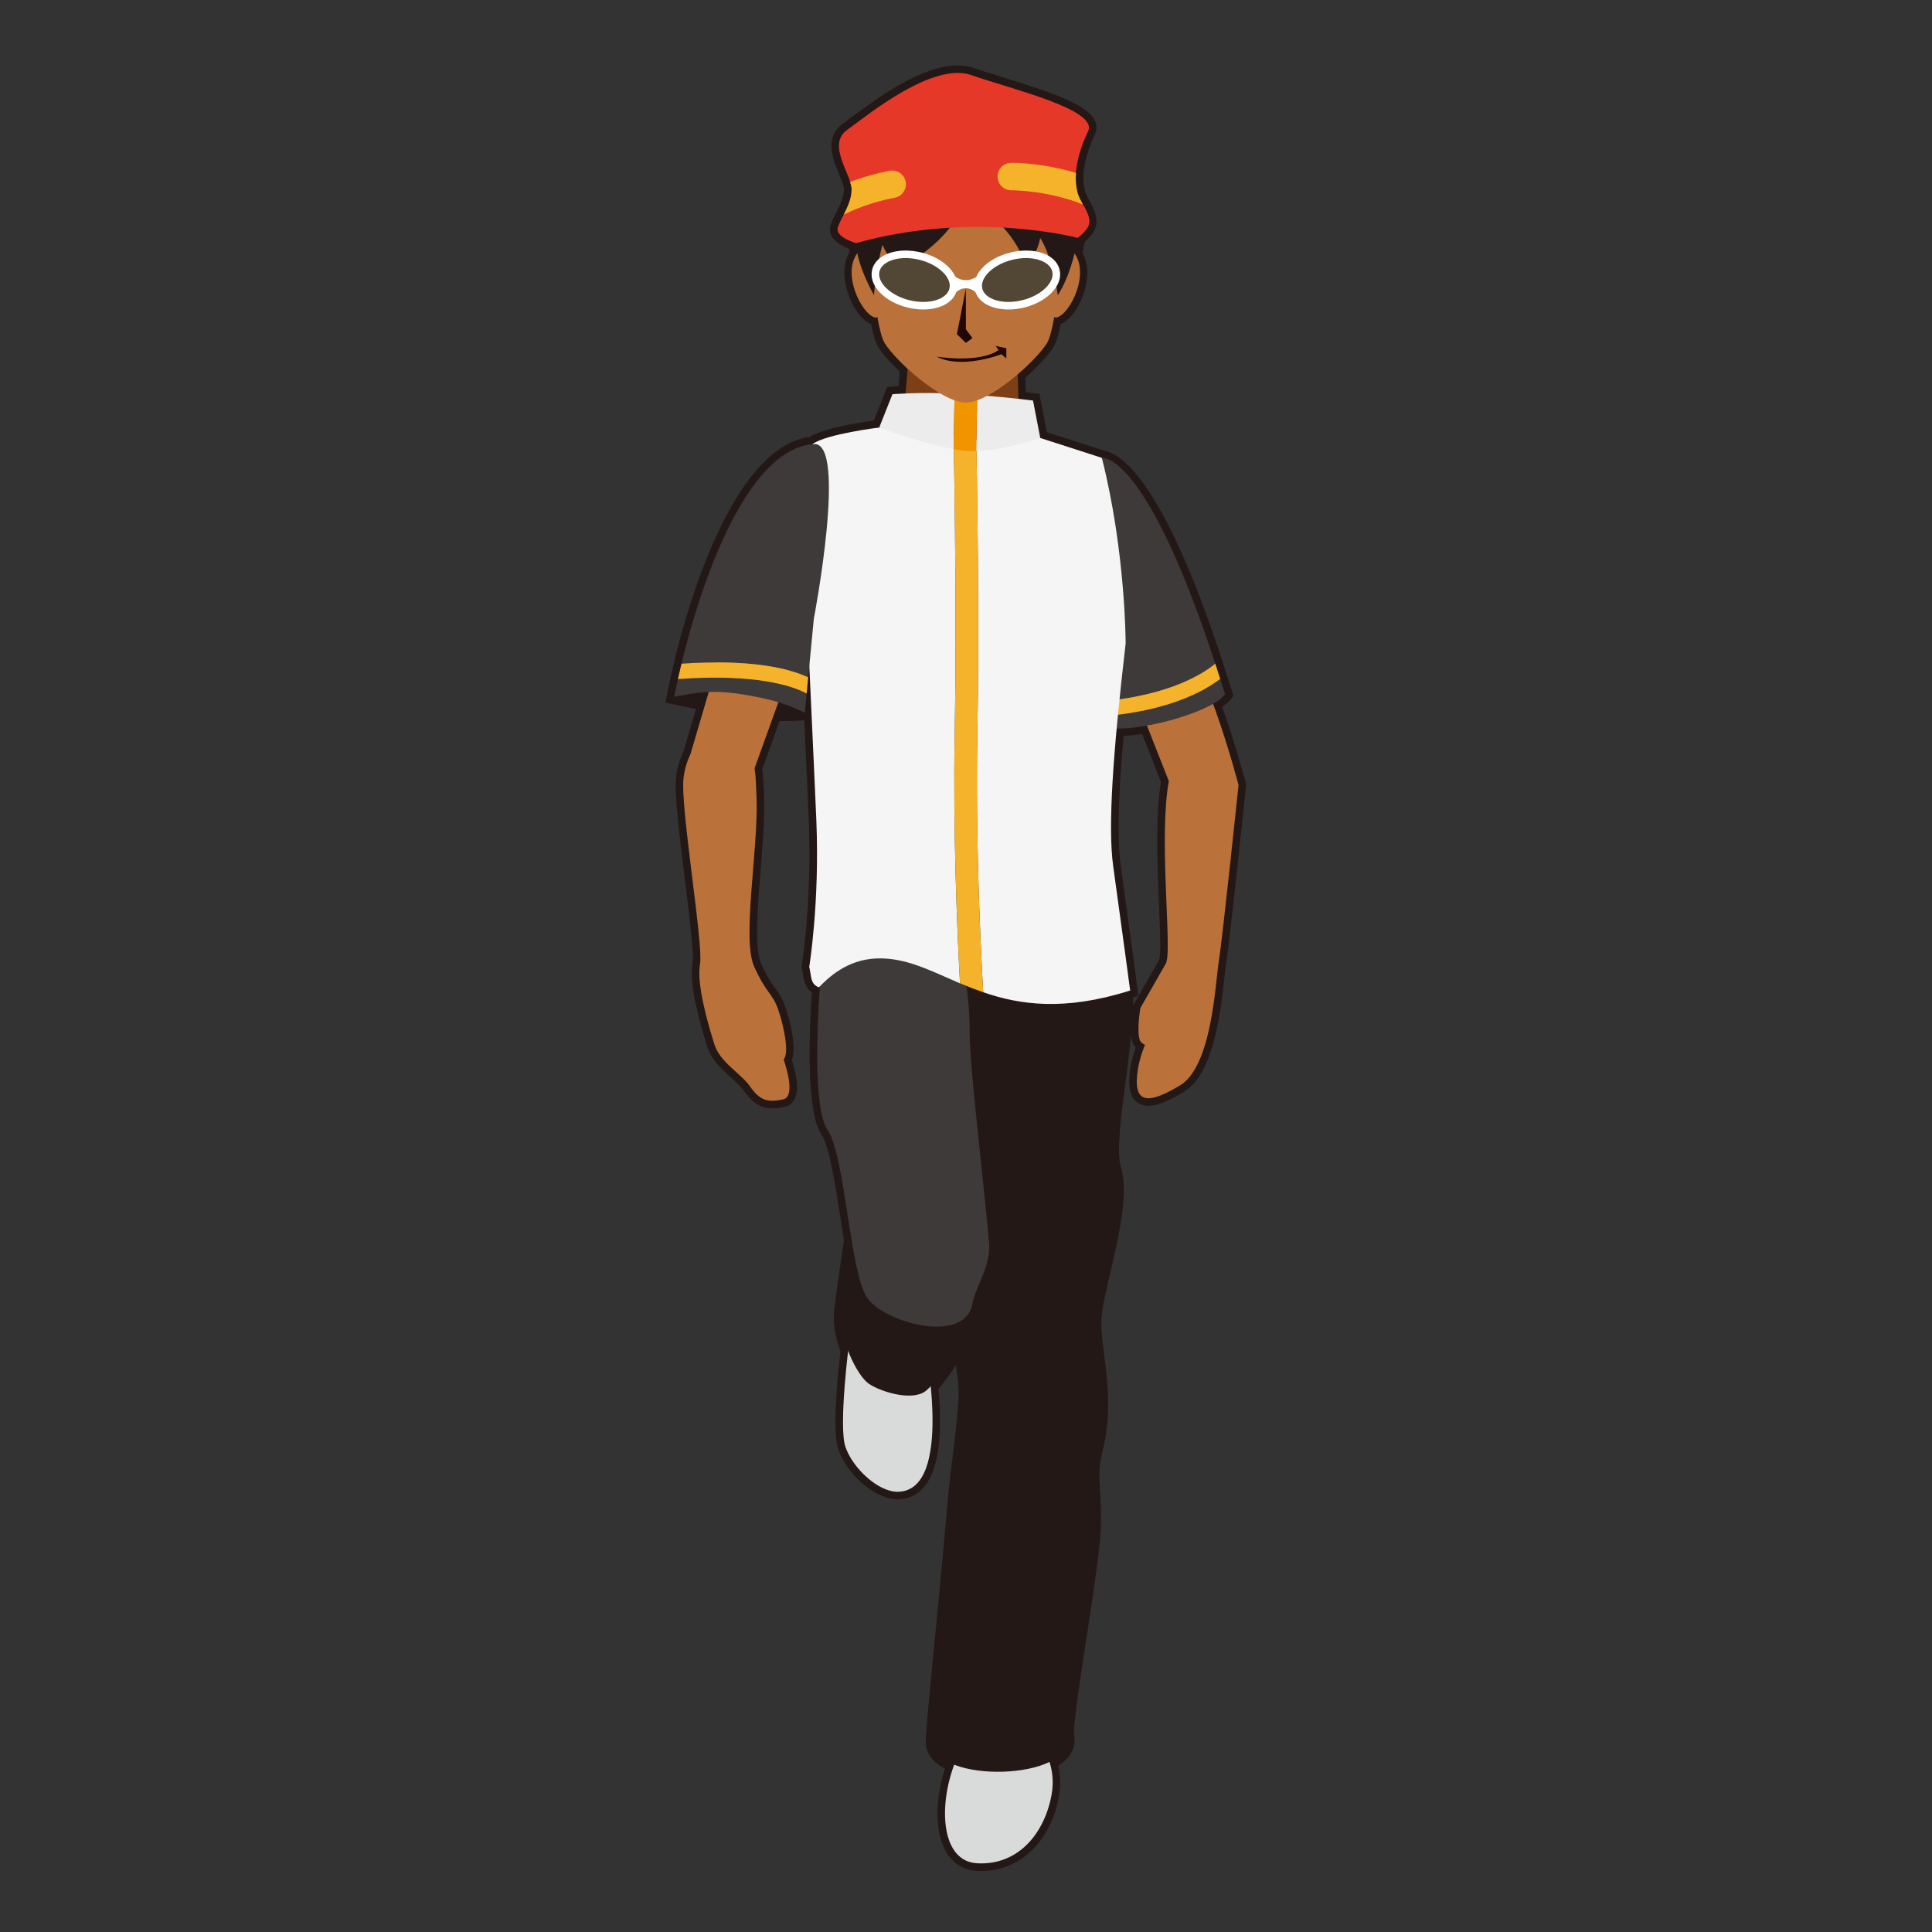 <?xml version="1.0" encoding="utf-8"?>
<!-- Generator: Adobe Illustrator 17.0.0, SVG Export Plug-In . SVG Version: 6.00 Build 0)  -->
<!DOCTYPE svg PUBLIC "-//W3C//DTD SVG 1.1//EN" "http://www.w3.org/Graphics/SVG/1.1/DTD/svg11.dtd">
<svg version="1.1" id="レイヤー_1" xmlns="http://www.w3.org/2000/svg" xmlns:xlink="http://www.w3.org/1999/xlink" x="0px"
	 y="0px" width="64px" height="64px" viewBox="0 0 64 64" style="enable-background:new 0 0 64 64;" xml:space="preserve">
<rect x="0" y="0" width="64" height="64" fill="#333333" stroke="none"/>
<path style="fill:#231815;" d="M32.506,61.979c-0.053,0-0.107-0.002-0.162-0.005
	c-0.406-0.025-0.739-0.221-0.963-0.566c-0.462-0.711-0.379-1.886-0.081-2.816
	c-0.571-0.302-0.646-0.707-0.634-0.937c0.028-0.545,0.108-1.367,0.241-2.729
	c0.126-1.296,0.299-3.056,0.509-5.447c0.03-0.335,0.077-0.718,0.128-1.127
	c0.079-0.634,0.168-1.353,0.205-2.032c0.022-0.408-0.027-0.748-0.088-1.094
	c-0.191,0.302-0.391,0.574-0.573,0.781c0.149,1.632-0.019,2.732-0.498,3.273
	c-0.221,0.249-0.501,0.379-0.835,0.387c-0,0-0,0-0,0
	c-0.821,0-1.735-0.897-1.99-1.669c-0.19-0.573-0.038-2.242,0.075-3.229
	c-0.134-0.37-0.269-0.896-0.204-1.406c0.115-0.899,0.25-1.815,0.321-2.28
	C27.913,40.812,27.869,40.531,27.826,40.25c-0.168-1.079-0.358-2.304-0.616-2.674
	c-0.527-0.755-0.394-3.569-0.315-4.708c-0.227-0.154-0.263-0.385-0.293-0.577
	c-0.01-0.062-0.02-0.13-0.038-0.204l-0.012-0.05l0.008-0.05
	c0.003-0.021,0.344-2.135,0.231-4.81c-0.032-0.774-0.092-2.084-0.149-3.316
	c-0.107,0.009-0.401,0.03-0.816,0.023L25.25,25.483
	c0.039,0.285,0.05,0.606,0.062,0.945c0.024,0.675-0.047,1.55-0.116,2.396
	c-0.099,1.215-0.211,2.592,0.015,3.092c0.206,0.456,0.349,0.656,0.476,0.832
	c0.122,0.171,0.228,0.319,0.328,0.611c0.047,0.138,0.417,1.246,0.216,1.759
	c0.103,0.311,0.277,0.959,0.085,1.306c-0.069,0.125-0.178,0.207-0.315,0.236
	c-0.173,0.037-0.302,0.054-0.419,0.054c-0.371,0-0.653-0.17-0.918-0.552
	c-0.113-0.163-0.282-0.315-0.46-0.478c-0.301-0.272-0.642-0.581-0.778-1.018
	c-0.269-0.862-0.61-2.089-0.481-2.788c0.048-0.263-0.113-1.567-0.255-2.718
	c-0.175-1.421-0.357-2.891-0.295-3.406c0.038-0.319,0.121-0.606,0.246-0.854
	l0.412-1.412c-0.478-0.097-0.772-0.162-0.772-0.162l-0.238-0.053l0.046-0.239
	c0,0,0.045-0.232,0.125-0.593c0.033-0.149,0.073-0.32,0.119-0.515
	c0.398-1.668,1.888-7.09,4.48-7.451c0.475-0.298,1.69-0.484,2.134-0.543
	l0.44-1.112l0.155-0.012c0,0,0.082-0.007,0.225-0.015l0.04-0.484
	C29.489,12.009,29.233,11.718,29.096,11.5c-0.087-0.138-0.163-0.377-0.241-0.762
	c-0.331-0.13-0.602-0.579-0.737-0.943c-0.204-0.549-0.194-1.067,0.023-1.442
	c-0.007-0.04-0.012-0.078-0.017-0.114c-0.186-0.069-0.456-0.203-0.571-0.416
	c-0.065-0.12-0.077-0.251-0.034-0.379c0.043-0.128,0.114-0.27,0.191-0.418
	c0.06-0.117,0.102-0.212,0.141-0.307c0.02-0.046,0.033-0.078,0.044-0.111
	c0.045-0.133,0.065-0.235,0.065-0.334c0-0.036-0.013-0.093-0.037-0.172
	C27.891,6,27.844,5.888,27.796,5.77c-0.201-0.484-0.503-1.217,0.117-1.666
	l0.249-0.185C28.979,3.307,30.5,2.167,31.725,2.167
	c0.195,0,0.377,0.03,0.542,0.088c0.266,0.094,0.602,0.197,0.964,0.309
	c1.63,0.502,2.803,0.901,3.044,1.446c0.064,0.146,0.062,0.299-0.005,0.442
	c-0.214,0.452-0.349,0.913-0.378,1.296c-0.011,0.145-0.006,0.286,0.015,0.422
	c0.033,0.173,0.072,0.284,0.126,0.375C36.051,6.575,36.062,6.598,36.073,6.622
	c0.369,0.653,0.342,0.962-0.139,1.392c-0.015,0.079-0.039,0.204-0.076,0.356
	c0.211,0.377,0.215,0.895,0.009,1.44c-0.136,0.358-0.403,0.798-0.731,0.928
	c-0.078,0.386-0.153,0.625-0.24,0.763c-0.171,0.271-0.514,0.644-0.93,1.008
	l0.016,0.479c0.178,0.021,0.272,0.034,0.272,0.034l0.177,0.024l0.247,1.27
	l1.899,0.613l-0.001,0.001c0.56,0.094,1.955,0.972,3.918,6.975l0.365,1.142
	l-0.075,0.102c-0.063,0.087-0.159,0.173-0.298,0.267
	c0.445,1.245,0.78,2.515,0.784,2.528l0.011,0.044l-0.004,0.045
	c-0.022,0.209-0.539,5.137-0.655,5.852c-0.02,0.115-0.037,0.284-0.061,0.489
	c-0.122,1.117-0.351,3.198-1.341,3.794c-0.53,0.32-0.894,0.463-1.176,0.463l0,0
	c-0.242,0-0.386-0.108-0.464-0.2c-0.175-0.206-0.217-0.546-0.131-1.068
	c0.034-0.21,0.091-0.423,0.176-0.659c-0.043-0.043-0.075-0.091-0.097-0.146
	c-0.03-0.075-0.049-0.17-0.058-0.273c-0.05,0.516-0.12,1.054-0.189,1.583
	c-0.147,1.13-0.301,2.299-0.151,2.793c0.264,0.868-0.058,2.245-0.342,3.46
	c-0.124,0.533-0.242,1.037-0.288,1.414s0.012,0.828,0.078,1.351
	c0.113,0.896,0.255,2.012-0.08,3.297c-0.107,0.408-0.085,0.771-0.056,1.229
	c0.028,0.469,0.064,1.052-0.028,1.868c-0.093,0.814-0.266,1.949-0.434,3.047
	c-0.196,1.29-0.441,2.895-0.404,3.123c0.055,0.244,0.05,0.688-0.521,1.042
	c0.08,0.338,0.086,0.686,0.019,1.037C34.792,61.016,33.783,61.979,32.506,61.979z
	 M31.939,43.69l0.103,0.777c0.023,0.18,0.055,0.351,0.085,0.52
	c0.074,0.41,0.151,0.834,0.123,1.359c-0.038,0.697-0.128,1.425-0.208,2.066
	c-0.05,0.402-0.097,0.779-0.126,1.109c-0.211,2.394-0.383,4.154-0.51,5.452
	c-0.128,1.308-0.212,2.172-0.24,2.705c-0.014,0.271,0.285,0.446,0.537,0.546
	l0.228,0.09l-0.085,0.23c-0.366,0.978-0.384,2.066-0.045,2.589
	c0.139,0.213,0.326,0.324,0.574,0.339c1.331,0.091,2.016-1.018,2.21-2.04
	c0.064-0.338,0.044-0.67-0.06-0.989l-0.068-0.207l0.196-0.095
	c0.339-0.165,0.485-0.363,0.436-0.588c-0.057-0.256,0.078-1.203,0.398-3.305
	c0.167-1.093,0.339-2.224,0.432-3.028c0.088-0.772,0.055-1.308,0.025-1.78
	c-0.03-0.484-0.057-0.901,0.07-1.388c0.312-1.191,0.182-2.209,0.068-3.107
	c-0.07-0.555-0.132-1.034-0.078-1.474c0.049-0.404,0.17-0.921,0.298-1.468
	c0.256-1.096,0.574-2.46,0.35-3.201c-0.181-0.598-0.035-1.712,0.135-3.002
	c0.135-1.034,0.275-2.103,0.245-2.938l-0.007-0.193l0.136-0.041
	c-0.071-0.533-0.271-2.013-0.534-3.913c-0.125-0.905-0.088-2.369,0.116-4.607
	l0.021-0.232l0.232,0.005c0.003,0,0.005,0,0.007,0
	c0.286,0,0.588-0.033,0.945-0.096l0.201-0.036l0.827,2.098l-0.013,0.07
	c-0.195,1.076-0.127,2.732-0.071,4.062c0.032,0.767,0.058,1.372,0.027,1.725
	c-0.005,0.064-0.02,0.129-0.033,0.194l-0.038,0.118l-0.836,1.46
	c-0.052,0.335-0.074,0.758-0.021,0.891l0.213,0.1l-0.045,0.232
	c-0.111,0.277-0.18,0.513-0.217,0.74c-0.085,0.512,0,0.643,0.019,0.664
	c0.017,0.021,0.195,0.117,1-0.367c0.778-0.469,0.997-2.463,1.103-3.421
	c0.023-0.216,0.043-0.394,0.062-0.515c0.109-0.665,0.593-5.265,0.646-5.777
	c-0.065-0.246-0.403-1.479-0.827-2.631l-0.073-0.197l0.183-0.105
	c0.114-0.067,0.191-0.12,0.242-0.16l-0.279-0.874
	c-2.134-6.524-3.488-6.643-3.502-6.644l-0.061,0.01l-0.034-0.021l-2.181-0.704
	l-0.233-1.206c-0.076-0.009-0.176-0.021-0.298-0.034l-0.216-0.024l-0.037-1.151
	l0.092-0.078c0.407-0.348,0.77-0.73,0.922-0.974
	c0.028-0.045,0.105-0.211,0.209-0.778l0.048-0.26l0.274,0.066
	c0.059-0.045,0.256-0.256,0.396-0.629c0.163-0.432,0.159-0.833-0.013-1.076
	l-0.066-0.094l0.028-0.112c0.074-0.291,0.107-0.502,0.108-0.507l0.015-0.092
	l0.071-0.06c0.353-0.298,0.373-0.332,0.108-0.797l0.166-0.223l-0.216,0.126
	c-0.084-0.143-0.142-0.307-0.178-0.501c-0.037-0.225-0.044-0.405-0.029-0.587
	c0.043-0.568,0.255-1.114,0.425-1.472c-0.169-0.405-1.775-0.901-2.735-1.197
	c-0.369-0.114-0.711-0.219-0.982-0.315c-0.112-0.04-0.238-0.06-0.376-0.06
	c-1.058,0-2.547,1.116-3.263,1.653l-0.256,0.19
	c-0.28,0.202-0.161,0.555,0.052,1.069c0.055,0.132,0.106,0.259,0.143,0.374
	c0.042,0.132,0.061,0.232,0.061,0.322c0,0.154-0.029,0.312-0.092,0.494
	c-0.015,0.044-0.033,0.089-0.052,0.134c-0.049,0.117-0.096,0.224-0.147,0.324
	c-0.081,0.157-0.141,0.271-0.176,0.376c0.025,0.045,0.24,0.158,0.432,0.209
	l0.186,0.05l0,0.192c0,0.079,0.012,0.175,0.038,0.3l0.022,0.108
	L28.608,8.55c-0.173,0.239-0.181,0.639-0.021,1.07
	c0.135,0.362,0.322,0.574,0.421,0.637l0.254-0.061l0.048,0.26
	c0.104,0.567,0.18,0.733,0.208,0.778c0.125,0.2,0.393,0.496,0.716,0.793
	l0.09,0.083l-0.096,1.166l-0.221,0.009c-0.11,0.004-0.202,0.009-0.271,0.013
	l-0.434,1.096l-0.148,0.018c-0.587,0.071-1.579,0.246-1.987,0.441v0.091
	l-0.226,0.022c-1.838,0.179-3.335,3.774-4.124,7.078
	c-0.045,0.191-0.085,0.36-0.117,0.507c-0.03,0.133-0.054,0.249-0.074,0.341
	c0.18,0.039,0.451,0.095,0.788,0.162l0.269,0.053l-0.582,1.979
	c-0.115,0.237-0.181,0.469-0.212,0.73c-0.054,0.455,0.132,1.958,0.296,3.285
	c0.194,1.57,0.31,2.548,0.25,2.87c-0.081,0.437,0.077,1.295,0.467,2.549
	c0.095,0.306,0.358,0.544,0.636,0.796c0.192,0.173,0.39,0.353,0.536,0.562
	c0.215,0.312,0.368,0.337,0.507,0.337c0.081,0,0.178-0.013,0.314-0.042
	c0.054-0.087-0.021-0.575-0.172-0.992l-0.053-0.146l0.108-0.112
	c0.063-0.12-0.022-0.778-0.236-1.399c-0.077-0.223-0.15-0.326-0.262-0.481
	c-0.133-0.186-0.298-0.417-0.524-0.917c-0.279-0.617-0.171-1.939-0.058-3.339
	c0.068-0.832,0.138-1.692,0.114-2.337c-0.013-0.35-0.024-0.68-0.066-0.952
	l-0.01-0.062l0.742-2.06l0.183,0.007c0.332,0.013,0.6,0.006,0.769-0.004
	l0.129-1.343l0.499,0.012c0.07,1.496,0.184,3.931,0.233,5.113
	c0.105,2.5-0.179,4.524-0.23,4.862c0.015,0.069,0.025,0.135,0.035,0.196
	c0.009,0.059,0.017,0.102,0.024,0.135l0.307-0.324l-0.019,0.669
	c-0.147,1.927-0.139,4.096,0.211,4.596c0.324,0.466,0.506,1.641,0.699,2.884
	c0.046,0.292,0.091,0.585,0.138,0.866l0.006,0.039l-0.006,0.039
	c-0.068,0.449-0.208,1.388-0.325,2.308c-0.056,0.436,0.076,0.906,0.197,1.226
	l0.021,0.057l-0.007,0.061c-0.18,1.545-0.22,2.723-0.104,3.073
	c0.213,0.644,0.979,1.325,1.492,1.325c0.204-0.004,0.358-0.075,0.484-0.218
	c0.383-0.433,0.512-1.499,0.364-3.005l-0.011-0.113l0.078-0.083
	c0.214-0.227,0.585-0.72,0.925-1.363L31.939,43.69z M37.536,33.043
	c0.001,0.091,0,0.183-0.003,0.276l0.024-0.049l0.84-1.467
	c0.015-0.067,0.022-0.103,0.025-0.138c0.027-0.322,0.001-0.943-0.028-1.662
	c-0.056-1.328-0.124-2.973,0.065-4.102l-0.625-1.588
	c-0.228,0.035-0.433,0.058-0.614,0.066c-0.181,2.046-0.212,3.444-0.098,4.27
	c0.333,2.4,0.562,4.13,0.562,4.13l0.027,0.208L37.536,33.043z"/>
<g>
	<path style="fill:#D9DADA;" d="M34.5,57.833c0,0,0.521,0.649,0.33,1.647
		c-0.246,1.291-1.128,2.324-2.471,2.243C30.948,61.638,31.083,59.083,32,57.667
		C32.667,57.5,33.417,57.417,34.5,57.833z"/>
	<path style="fill:#231815;" d="M37.167,32c0.482,1.622-0.632,5.551-0.275,6.731
		c0.358,1.18-0.49,3.543-0.639,4.772c-0.133,1.094,0.519,2.639,0.004,4.615
		C36.025,49.006,36.349,49.651,36.167,51.25c-0.223,1.957-0.923,5.848-0.833,6.25
		c0.333,1.5-4.49,1.617-4.417,0.167c0.054-1.064,0.322-3.314,0.75-8.167
		c0.076-0.861,0.273-2.047,0.333-3.167c0.051-0.945-0.257-1.537-0.25-2.5
		C31.76,42.362,31.618,40.38,31.833,39c0.833-5.333-0.5-6.667-0.292-7.083
		C31.75,31.5,36.132,28.518,37.167,32z"/>
	<path style="fill:#D9DADA;" d="M28.125,44.5c0,0-0.352,2.724-0.122,3.42
		C28.232,48.615,29.083,49.431,29.75,49.417C31.625,49.375,30.625,44.5,30.625,44.5H28.125z"/>
	<path style="fill:#231815;" d="M28.253,40.806c0,0-0.205,1.318-0.368,2.589
		c-0.122,0.956,0.52,2.179,0.887,2.437c0.368,0.259,1.4,0.59,1.868,0.264
		c0.468-0.327,1.906-2.435,1.735-3.717C32.205,41.096,28.253,40.806,28.253,40.806z"/>
	<path style="fill:#3E3A39;" d="M27.167,32.583c0,0-0.334,4.016,0.248,4.851
		c0.583,0.835,0.733,4.727,1.316,5.563c0.583,0.835,3.248,1.55,3.483,0.183
		c0.091-0.529,0.621-1.26,0.551-2.017c-0.271-2.9-0.658-5.93-0.646-7.11
		C32.13,32.868,31.615,25.93,27.167,32.583z"/>
</g>
<path style="fill:#231815;" d="M22.333,23.083c0,0,0.885,0.198,2.104,0.417
	s2.223,0.108,2.223,0.108L25,21.062L22.333,23.083z"/>
<path style="fill:#BA713A;" d="M37.438,22.625c0,0,0.436-1.622,1.375-1.562s2.216,4.944,2.216,4.944
	S40.492,31.128,40.375,31.844s-0.224,3.472-1.283,4.11
	c-1.059,0.638-1.591,0.643-1.395-0.551c0.045-0.277,0.13-0.539,0.232-0.793
	c-0.079-0.038-0.143-0.084-0.168-0.147c-0.116-0.29,0.014-1.069,0.014-1.069
	l0.858-1.499c0.014-0.069,0.032-0.139,0.038-0.208
	C38.752,30.744,38.406,27.594,38.719,25.875L37.438,22.625z"/>
<polygon style="fill:#BA713A;" points="24.029,21.051 22.794,25.249 24.781,26.047 26.356,21.678 
	"/>
<g>
	<g>
		<path style="fill:#3E3A39;" d="M40.583,23c-0.458,0.625-3.125,1.333-4,1.083l0.018-0.357
			c2.091-0.194,3.249-0.806,3.819-1.234C40.475,22.665,40.528,22.819,40.583,23z"/>
		<path style="fill:#3E3A39;" d="M36.75,20.792c0,0-1.283-3.213-0.25-5.625c0,0,1.448-0.247,3.757,6.815
			c-0.423,0.355-1.492,1.026-3.63,1.239L36.75,20.792z"/>
		<path style="fill:#F5B32C;" d="M40.257,21.982c0.054,0.165,0.109,0.337,0.164,0.51
			c-0.57,0.429-1.728,1.041-3.819,1.234l0.026-0.506
			C38.764,23.008,39.833,22.337,40.257,21.982z"/>
	</g>
	<polygon style="fill:#7C3F16;" points="29.688,16.809 33.855,16.809 33.693,11.809 30.099,11.809 	"/>
	<g>
		<path style="fill:#F5F5F5;" d="M32.375,24.382c0.07-3.666-0.007-8.394-0.033-9.8
			c0.03,0.002,0.058,0.006,0.087,0.008c0.952,0.061,2.031-0.082,2.031-0.082
			L36.5,15.167c0.792,3.125,0.788,6.154,0.788,6.154
			c-0.425,3.646-0.591,6.08-0.413,7.363C37.208,31.083,37.438,32.812,37.438,32.812
			c-2.183,0.693-3.666,0.472-4.868,0.057C32.483,31.424,32.312,27.684,32.375,24.382z"/>
		<path style="fill:#F5F5F5;" d="M26.75,20.792c0.708-3.292,0.167-6.083,0.167-6.083
			c0.471-0.337,2.208-0.546,2.208-0.546l2.465,0.33
			c0.024,1.268,0.107,6.133,0.035,9.875c-0.059,3.091,0.085,6.557,0.176,8.206
			C30.821,32.156,29.995,31.71,29.031,31.75c-0.999,0.041-1.615,0.663-1.906,0.958
			c-0.291-0.121-0.238-0.353-0.318-0.68c0,0,0.35-2.126,0.235-4.861
			C26.967,25.394,26.75,20.792,26.75,20.792z"/>
		<path style="fill:#F5B32C;" d="M31.625,24.368c0.072-3.743-0.011-8.607-0.035-9.875
			l0.088,0.012l0.406,0.054c0.083,0.011,0.171,0.017,0.258,0.023
			c0.026,1.406,0.103,6.134,0.033,9.8c-0.063,3.302,0.108,7.042,0.195,8.487
			c-0.268-0.093-0.524-0.192-0.768-0.296C31.71,30.925,31.566,27.458,31.625,24.368z"/>
	</g>
	<g>
		<path style="fill:#ECECED;" d="M29.125,14.163l0.438-1.104c0,0,0.875-0.075,2.059-0.02
			l-0.033,1.838C30.54,14.694,29.125,14.163,29.125,14.163z"/>
		<path style="fill:#ECECED;" d="M32.415,13.089c1.126,0.087,1.805,0.18,1.805,0.18
			l0.24,1.239c0,0-1.089,0.387-2.059,0.431c-0.022,0.001-0.042-0.002-0.063-0.001
			l0.034-1.853C32.385,13.087,32.401,13.088,32.415,13.089z"/>
		<path style="fill:#F09400;" d="M31.654,14.89c-0.021-0.003-0.044-0.009-0.066-0.013
			l0.033-1.838c0.014,0.001,0.026,0.001,0.04,0.001
			C31.773,13.046,31.884,13.051,32,13.059c0.13,0.009,0.251,0.018,0.371,0.027
			l-0.034,1.853c-0.129,0.004-0.256,0.006-0.377-0.005
			C31.866,14.925,31.759,14.907,31.654,14.89z"/>
	</g>
	<g>
		<path style="fill:#3E3A39;" d="M22.576,21.986c0.558-2.337,2.058-7.105,4.383-7.277
			c1.125-0.083,0,5.792,0,5.792l-0.186,1.935
			C26.131,22.142,24.881,21.831,22.576,21.986z"/>
		<path style="fill:#3E3A39;" d="M26.721,22.975l-0.061,0.633C26,23.292,25.465,23.141,24.583,23
			c-1.042-0.167-1.583-0.042-2.25,0.083c0,0,0.045-0.23,0.124-0.587
			C25.041,22.305,26.242,22.716,26.721,22.975z"/>
		<path style="fill:#F5B32C;" d="M26.773,22.435l-0.052,0.54
			c-0.479-0.259-1.68-0.67-4.264-0.479c0.033-0.148,0.072-0.318,0.118-0.511
			C24.881,21.831,26.131,22.142,26.773,22.435z"/>
	</g>
</g>
<path style="fill:#BA713A;" d="M25.062,26.438c0.062,1.693-0.493,4.667-0.079,5.582
	c0.414,0.915,0.61,0.882,0.795,1.421c0.185,0.54,0.379,1.447,0.18,1.654
	c0,0,0.443,1.223-0.01,1.321c-0.454,0.098-0.747,0.083-1.079-0.396
	c-0.332-0.479-1.015-0.818-1.205-1.427c-0.189-0.609-0.602-1.976-0.474-2.668
	c0.116-0.626-0.659-5.207-0.548-6.14c0.073-0.61,0.305-1.003,0.582-1.245
	C23.631,24.186,23.759,24.12,24,24.219C25.024,24.638,25.021,25.298,25.062,26.438z"/>
<g id="head_18_">
	<path style="fill:#BA713A;" d="M35.544,8.332c-0.113-0.127-0.22-0.17-0.323-0.182
		c0.084-0.901,0.131-1.636,0.131-1.636l-3.357-1.196l-3.357,1.196
		c0,0,0.048,0.736,0.131,1.636c-0.103,0.012-0.209,0.055-0.323,0.182
		c-0.599,0.671,0.085,2.078,0.543,2.187c0.027,0.006,0.049-0.013,0.074-0.018
		c0.074,0.406,0.155,0.727,0.243,0.867c0.397,0.632,1.898,1.967,2.688,1.967
		s2.291-1.335,2.688-1.967c0.088-0.14,0.169-0.46,0.243-0.867
		c0.025,0.006,0.047,0.025,0.074,0.018C35.458,10.411,36.142,9.004,35.544,8.332z"
		/>
	<path style="fill:#210601;" d="M31.026,11.813c0,0,1.402,0.237,2.054-0.217l-0.099-0.138
		l0.355,0.079v0.338l-0.163-0.141C33.174,11.734,31.856,12.247,31.026,11.813z"/>
	<polygon style="fill:#210601;" points="31.996,9.557 31.996,10.908 32.213,11.198 31.996,11.359 
		31.699,11.069 	"/>
	<path style="fill:#231815;" d="M35.704,7.883c0,0-0.172,1.139-0.664,1.896
		c0,0-0.164-1.252-0.583-1.896c0,0-0.078,0.568-0.494,0.889
		c0,0-0.309-1.343-2.047-2.214c0,0,0.031,1.097-2.164,2.384
		c0,0-0.32-0.378-0.519-0.833c0,0-0.218,0.755-0.282,1.668
		c0,0-0.588-1.025-0.588-1.725s3.519-2.214,3.519-2.214L35.704,7.883z"/>
	<path style="fill:#E53828;" d="M28.362,8.053c0,0-0.719-0.189-0.605-0.53
		c0.114-0.341,0.454-0.757,0.454-1.249s-0.833-1.476-0.151-1.968
		c0.681-0.492,2.838-2.271,4.125-1.816s4.201,1.135,3.86,1.854
		s-0.605,1.684-0.227,2.327c0.378,0.643,0.378,0.795-0.114,1.211
		C35.704,7.883,32.298,6.956,28.362,8.053z"/>
	<path style="fill:#F5B32C;" d="M35.644,5.729c-1.136-0.345-2.103-0.337-2.152-0.334
		c-0.251,0.004-0.45,0.211-0.446,0.462c0.004,0.248,0.208,0.447,0.455,0.447
		c0.002,0,0.004,0,0.007,0c-0.002-0.001,1.173-0.006,2.362,0.468
		c-0.02-0.036-0.029-0.06-0.052-0.099C35.658,6.401,35.617,6.072,35.644,5.729z"/>
	<path style="fill:#F5B32C;" d="M30.002,6.027C29.959,5.781,29.732,5.617,29.478,5.657
		C29.43,5.665,28.846,5.768,28.162,6.027c0.028,0.09,0.049,0.175,0.049,0.247
		c0,0.31-0.135,0.587-0.263,0.837c0.631-0.318,1.346-0.501,1.684-0.559
		C29.878,6.509,30.045,6.274,30.002,6.027z"/>
	<g>
		
			<ellipse transform="matrix(0.971 -0.238 0.238 0.971 -1.239 8.292)" style="fill:#524634;" cx="33.699" cy="9.276" rx="1.318" ry="0.815"/>
		<path style="fill:#FFFFFF;" d="M33.407,10.252c-0.58,0-1.016-0.249-1.11-0.633
			c-0.125-0.512,0.392-1.063,1.179-1.256c0.172-0.042,0.346-0.063,0.515-0.063
			c0.58,0,1.016,0.249,1.109,0.633c0.063,0.255-0.033,0.528-0.27,0.769
			c-0.221,0.225-0.544,0.398-0.908,0.488C33.75,10.23,33.576,10.252,33.407,10.252z
			 M33.99,8.549c-0.149,0-0.303,0.019-0.456,0.057
			c-0.628,0.154-1.083,0.591-0.994,0.954c0.065,0.265,0.414,0.442,0.867,0.442
			c0.149,0,0.303-0.019,0.456-0.057c0.319-0.078,0.6-0.228,0.788-0.42
			c0.174-0.177,0.247-0.366,0.206-0.534C34.793,8.727,34.444,8.549,33.99,8.549z"
			/>
	</g>
	<g>
		
			<ellipse transform="matrix(-0.971 -0.238 0.238 -0.971 57.504 25.499)" style="fill:#524634;" cx="30.292" cy="9.276" rx="1.318" ry="0.815"/>
		<path style="fill:#FFFFFF;" d="M30.584,10.252L30.584,10.252
			c-0.169,0-0.343-0.021-0.515-0.063c-0.786-0.193-1.303-0.745-1.178-1.256
			c0.095-0.384,0.53-0.633,1.11-0.633c0.169,0,0.342,0.021,0.515,0.063
			c0.786,0.193,1.303,0.745,1.178,1.256C31.6,10.003,31.164,10.252,30.584,10.252
			z M30.001,8.549c-0.454,0-0.802,0.178-0.867,0.442
			C29.045,9.354,29.5,9.792,30.128,9.945c0.153,0.038,0.306,0.057,0.456,0.057l0,0
			c0.454,0,0.802-0.178,0.867-0.442c0.089-0.363-0.366-0.8-0.995-0.954
			C30.303,8.568,30.15,8.549,30.001,8.549z"/>
	</g>
	<path style="fill:#FFFFFF;" d="M32.438,9.085c0,0-0.155,0.195-0.442,0.195
		S31.553,9.085,31.553,9.085v0.72c0,0,0.171-0.256,0.442-0.256
		s0.442,0.256,0.442,0.256V9.085z"/>
</g>
<g>
</g>
<g>
</g>
<g>
</g>
<g>
</g>
<g>
</g>
<g>
</g>
</svg>
